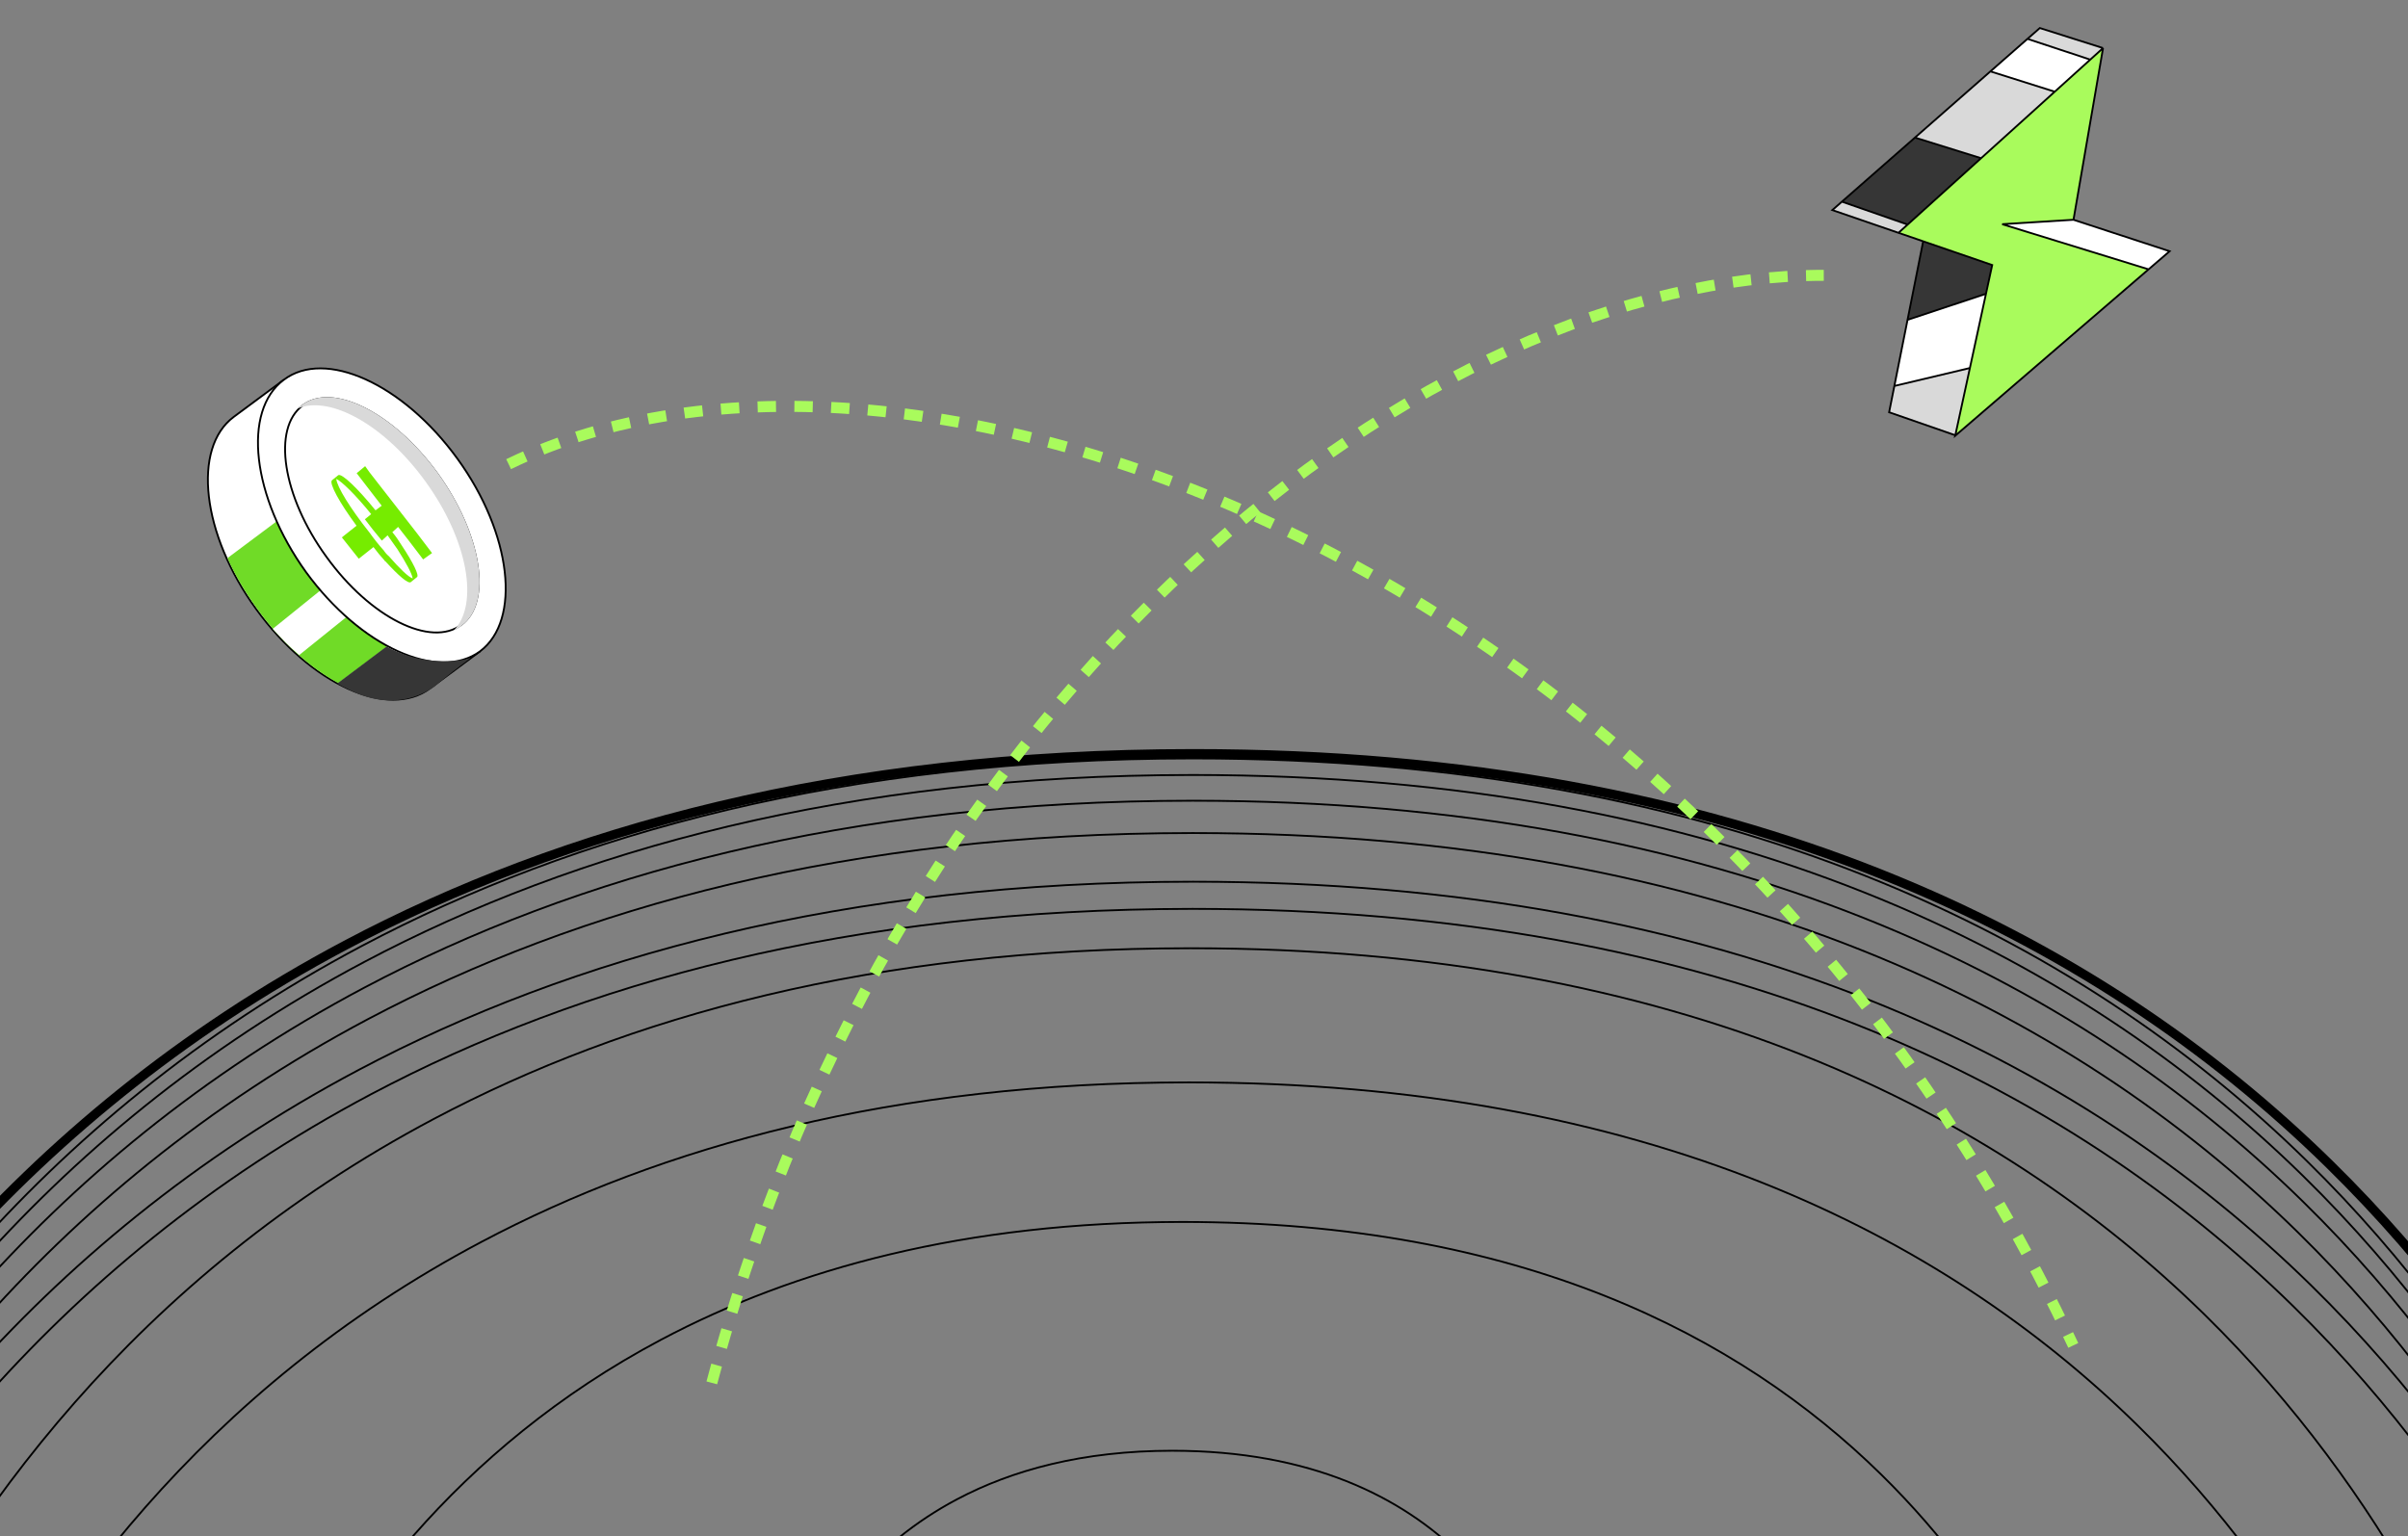 <svg width="655" height="418" viewBox="0 0 655 418" fill="none" xmlns="http://www.w3.org/2000/svg">
<rect x="0" y="0" width="655" height="418" fill="#808080" stroke="none"/>
<path d="M538.883 43.039L520.894 37.428L501.016 54.869L518.896 61.094L538.883 43.039Z" fill="#363636"/>
<path d="M568.572 16.221L551.495 10.575L541.411 19.424L558.913 24.946L568.572 16.221Z" fill="white"/>
<path d="M513.861 112.161L531.867 118.419L535.829 100.128L515.285 105.01L513.861 112.161Z" fill="#D9D9D9"/>
<path d="M540.204 79.932L518.868 87.02L515.285 105.01L535.829 100.128L540.204 79.932Z" fill="white"/>
<path d="M520.894 37.428L538.883 43.039L558.913 24.946L541.411 19.424L520.894 37.428Z" fill="#D9D9D9"/>
<path d="M590.157 68.353L564.012 59.789L544.619 60.995L584.438 73.275L590.157 68.353Z" fill="white"/>
<path d="M564.012 59.789L572.047 13.081L568.572 16.221L558.913 24.946L538.883 43.039L518.896 61.094L516.407 63.342L523.124 65.65L541.899 72.104L540.204 79.932L535.829 100.128L531.867 118.419L531.956 118.45L584.438 73.275L544.619 60.995L564.012 59.789Z" fill="#A9FB5C"/>
<path d="M572.047 13.081L554.854 7.628L551.495 10.575L568.572 16.221L572.047 13.081Z" fill="#D9D9D9"/>
<path d="M498.411 57.156L516.407 63.342L518.896 61.094L501.016 54.869L498.411 57.156Z" fill="#D9D9D9"/>
<path d="M541.899 72.104L523.124 65.65L518.868 87.02L540.204 79.932L541.899 72.104Z" fill="#363636"/>
<path d="M572.047 13.081L564.012 59.789M572.047 13.081L554.854 7.628L551.495 10.575M572.047 13.081L568.572 16.221M564.012 59.789L590.157 68.353L584.438 73.275M564.012 59.789L544.619 60.995L584.438 73.275M516.407 63.342L498.411 57.156L501.016 54.869M516.407 63.342L523.124 65.65M516.407 63.342L518.896 61.094M531.956 118.45L531.838 118.551L531.867 118.419M531.956 118.45L584.438 73.275M531.956 118.45L531.867 118.419M523.124 65.65L541.899 72.104L540.204 79.932M523.124 65.65L518.868 87.02M520.894 37.428L538.883 43.039M520.894 37.428L501.016 54.869M520.894 37.428L541.411 19.424M538.883 43.039L518.896 61.094M538.883 43.039L558.913 24.946M501.016 54.869L518.896 61.094M518.868 87.02L540.204 79.932M518.868 87.02L515.285 105.01M540.204 79.932L535.829 100.128M515.285 105.01L513.861 112.161L531.867 118.419M515.285 105.01L535.829 100.128M535.829 100.128L531.867 118.419M551.495 10.575L568.572 16.221M551.495 10.575L541.411 19.424M568.572 16.221L558.913 24.946M541.411 19.424L558.913 24.946" stroke="black" stroke-width="0.5"/>
<path d="M83.281 112.302L83.326 112.365L83.398 112.391C92.759 115.834 102.734 123.76 110.839 134.936C118.943 146.111 123.389 158.19 123.959 168.341L123.963 168.414L124.006 168.473L130.416 177.32L116.993 187.266L116.992 187.267C111.341 191.49 103.26 191.266 94.692 187.385C86.13 183.507 77.135 175.998 69.724 165.758L69.724 165.757C62.303 155.576 57.92 144.597 56.822 135.104C55.724 125.603 57.919 117.65 63.572 113.427L76.988 103.486L83.281 112.302Z" fill="white" stroke="black" stroke-width="0.5"/>
<path fill-rule="evenodd" clip-rule="evenodd" d="M111.44 134.479C108.206 130.025 104.646 125.986 100.937 122.646L61.856 151.85C63.96 156.548 66.687 161.137 69.921 165.592C76.451 174.757 84.302 181.652 92.011 185.847L123.852 162.023C122.247 153.299 117.995 143.527 111.44 134.479Z" fill="#70DB27"/>
<path fill-rule="evenodd" clip-rule="evenodd" d="M74.193 171.085C76.516 173.645 78.863 176.089 81.397 178.206L119.191 147.757C117.792 144.786 116.191 141.652 114.31 138.702L74.193 171.085Z" fill="white"/>
<path d="M124.458 124.842L124.458 124.842C131.823 135.01 136.178 145.983 137.276 155.476C138.375 164.978 136.208 172.938 130.613 177.174C124.975 181.337 116.872 181.079 108.274 177.192C99.683 173.308 90.654 165.822 83.231 155.641C75.877 145.413 71.522 134.44 70.436 124.965C69.348 115.481 71.538 107.556 77.19 103.333L77.191 103.333C82.784 99.099 90.864 99.322 99.447 103.206C108.023 107.087 117.047 114.603 124.458 124.842Z" fill="white" stroke="black" stroke-width="0.5"/>
<path d="M88.778 151.475L88.777 151.474C82.791 143.238 79.094 134.497 77.937 127.039C76.778 119.565 78.175 113.454 82.266 110.364C86.352 107.278 92.487 107.742 99.162 111.099C105.823 114.449 112.95 120.65 118.938 128.888C124.912 137.184 128.63 145.96 129.801 153.422C130.975 160.9 129.582 166.978 125.452 169.996L125.452 169.996L125.449 169.998C121.362 173.085 115.22 172.649 108.543 169.307C101.879 165.972 94.753 159.771 88.778 151.475Z" fill="white" stroke="black" stroke-width="0.5"/>
<path fill-rule="evenodd" clip-rule="evenodd" d="M119.14 128.742C107.128 112.214 90.518 103.817 82.115 110.165C81.698 110.44 81.257 110.831 80.952 111.133C89.862 107.446 104.71 115.711 115.777 131.065C127.225 146.864 130.413 164.428 123.4 171.556C124.209 171.12 124.992 170.803 125.599 170.203C134.09 163.992 131.125 145.384 119.14 128.742Z" fill="#D9D9D9"/>
<path fill-rule="evenodd" clip-rule="evenodd" d="M105.13 175.905L91.746 185.951C92.432 186.36 93.34 186.916 94.052 187.201C101.986 191.465 110.396 192.036 118.084 186.881C120.918 184.473 124.68 181.468 128.035 179.037C121.752 180.711 112.854 180.17 105.13 175.905Z" fill="#363636"/>
<path fill-rule="evenodd" clip-rule="evenodd" d="M113.447 145.102L100.539 128.532L99.322 126.827L97.018 128.745L101.597 134.702L103.829 137.586L102.324 138.711L102.139 138.831C97.259 132.81 92.921 128.672 92.003 129.281L90.283 130.682C89.481 131.475 92.313 136.737 96.979 143.035L92.984 146.201L97.596 152.006L101.591 148.839C102.573 150.171 103.583 151.354 104.478 152.345C104.598 152.53 104.713 152.718 104.866 152.75C108.326 156.542 110.989 158.877 111.726 158.389L113.446 156.988C114.03 156.471 112.386 153.067 109.271 148.386C108.561 147.271 107.732 145.967 106.718 144.788L108.289 143.355L111.144 147.017L115.099 152.2L117.523 150.466L113.447 145.102ZM103.861 147.077L105.432 145.644C106.415 146.976 107.244 148.28 108.106 149.427C110.475 153.145 112.068 156.057 112.259 157.384C111.08 156.973 108.722 154.703 105.798 151.348C105.258 150.911 104.75 150.321 104.396 149.763C103.112 148.367 101.744 146.626 100.526 144.921C95.288 138.342 91.651 132.427 91.472 130.299C92.918 130.929 96.712 134.628 100.969 139.875L99.249 141.277L101.481 144.161L103.861 147.077Z" fill="#76EC00"/>
<path d="M-114.836 549.953C-114.836 549.953 -87.731 353.439 94.099 257.077C153.159 225.778 228.544 205.045 324.625 205.045C473.61 205.045 570.596 254.895 633.588 316.692C661.549 344.123 682.812 373.908 698.951 402.731C718.914 438.384 731.039 472.567 738.304 499.005M748.625 549.953C748.625 549.953 747.588 538.821 743.616 520.557M743.616 520.557C743.616 520.557 742.341 510.547 738.304 499.005M743.616 520.557C742.229 514.185 740.486 506.944 738.304 499.005" stroke="black" stroke-width="2.5"/>
<path d="M-106.477 544.571C-106.477 544.571 -79.896 351.861 98.413 257.365C156.329 226.672 230.254 206.341 324.475 206.341C470.575 206.341 565.683 255.226 627.455 315.826C654.874 342.726 675.725 371.934 691.552 400.199C711.129 435.162 723.019 468.682 730.143 494.608M740.264 544.571C740.264 544.571 739.248 533.654 735.352 515.743M735.352 515.743C735.352 515.743 734.102 505.927 730.143 494.608M735.352 515.743C733.993 509.494 732.283 502.394 730.143 494.608" stroke="black" stroke-width="0.5"/>
<path d="M-105.211 548.066C-105.211 548.066 -78.71 355.931 99.067 261.718C156.81 231.116 230.514 210.846 324.454 210.846C470.118 210.846 564.942 259.585 626.529 320.004C653.867 346.824 674.656 375.944 690.436 404.126C709.954 438.984 721.808 472.404 728.911 498.253M739.002 548.066C739.002 548.066 737.989 537.182 734.105 519.325M734.105 519.325C734.105 519.325 732.859 509.538 728.911 498.253M734.105 519.325C732.749 513.094 731.045 506.015 728.911 498.253" stroke="black" stroke-width="0.5"/>
<path d="M-105.211 555.066C-105.211 555.066 -78.71 362.931 99.067 268.718C156.811 238.116 230.514 217.846 324.454 217.846C470.118 217.846 564.942 266.585 626.53 327.004C653.867 353.824 674.656 382.944 690.436 411.126C709.954 445.984 721.808 479.404 728.912 505.253M739.002 555.066C739.002 555.066 737.989 544.182 734.105 526.325M734.105 526.325C734.105 526.325 732.859 516.538 728.912 505.253M734.105 526.325C732.75 520.094 731.045 513.015 728.912 505.253" stroke="black" stroke-width="0.5"/>
<path d="M-103.223 562.271C-103.223 562.271 -76.846 371.043 100.092 277.273C157.564 246.816 230.92 226.641 324.417 226.641C469.395 226.641 563.772 275.15 625.069 335.285C652.278 361.978 672.969 390.961 688.674 419.009C708.1 453.703 719.898 486.966 726.968 512.693M737.011 562.271C737.011 562.271 736.003 551.439 732.137 533.666M732.137 533.666C732.137 533.666 730.897 523.925 726.968 512.693M732.137 533.666C730.788 527.465 729.091 520.419 726.968 512.693" stroke="black" stroke-width="0.5"/>
<path d="M-101.641 581.64C-101.641 581.64 -75.364 391.13 100.909 297.714C158.165 267.371 231.245 247.271 324.39 247.271C468.823 247.271 562.845 295.598 623.911 355.507C651.018 382.099 671.631 410.974 687.277 438.917C706.63 473.48 718.384 506.618 725.427 532.248M735.433 581.64C735.433 581.64 734.428 570.848 730.577 553.142M730.577 553.142C730.577 553.142 729.341 543.438 725.427 532.248M730.577 553.142C729.233 546.964 727.543 539.944 725.427 532.248" stroke="black" stroke-width="0.5"/>
<path d="M-108.277 579.552C-108.277 579.552 -81.584 386.022 97.484 291.124C155.647 260.3 229.887 239.882 324.509 239.882C471.231 239.882 566.744 288.975 628.779 349.833C656.315 376.847 677.255 406.18 693.149 434.566C712.809 469.677 724.749 503.34 731.904 529.377M742.068 579.552C742.068 579.552 741.048 568.589 737.135 550.602M737.135 550.602C737.135 550.602 735.88 540.744 731.904 529.377M737.135 550.602C735.77 544.326 734.053 537.195 731.904 529.377" stroke="black" stroke-width="0.5"/>
<path d="M-68.621 565.972C-68.621 565.972 -44.417 390.493 117.948 304.447C170.686 276.498 238.001 257.984 323.797 257.984C456.834 257.984 543.438 302.498 599.687 357.68C624.655 382.175 643.641 408.771 658.053 434.509C675.879 466.346 686.706 496.869 693.194 520.477M702.409 565.972C702.409 565.972 701.484 556.031 697.936 539.722M697.936 539.722C697.936 539.722 696.798 530.784 693.194 520.477M697.936 539.722C696.699 534.032 695.142 527.566 693.194 520.477" stroke="black" stroke-width="0.5"/>
<path d="M-43.648 582.518C-43.648 582.518 -21.012 418.407 130.835 337.935C180.156 311.797 243.11 294.482 323.348 294.482C447.767 294.482 528.761 336.113 581.365 387.72C604.716 410.627 622.473 435.501 635.951 459.572C652.622 489.346 662.747 517.892 668.815 539.97M677.433 582.518C677.433 582.518 676.568 573.221 673.25 557.969M673.25 557.969C673.25 557.969 672.186 549.609 668.815 539.97M673.25 557.969C672.093 552.647 670.637 546.6 668.815 539.97" stroke="black" stroke-width="0.5"/>
<path d="M51.398 544.552C51.398 544.552 68.067 423.704 179.884 364.447C216.203 345.199 262.561 332.449 321.646 332.449C413.265 332.449 472.907 363.105 511.644 401.107C528.839 417.976 541.914 436.292 551.839 454.017C564.116 475.942 571.572 496.963 576.04 513.221M582.386 544.552C582.386 544.552 581.749 537.706 579.306 526.474M579.306 526.474C579.306 526.474 578.522 520.319 576.04 513.221M579.306 526.474C578.454 522.556 577.381 518.103 576.04 513.221" stroke="black" stroke-width="0.5"/>
<path d="M207.227 482.307C207.227 482.307 214.112 432.388 260.3 407.911C275.303 399.96 294.452 394.693 318.859 394.693C356.704 394.693 381.34 407.356 397.342 423.054C404.444 430.022 409.845 437.588 413.945 444.91C419.016 453.966 422.096 462.649 423.942 469.365M426.563 482.307C426.563 482.307 426.3 479.479 425.291 474.84M425.291 474.84C425.291 474.84 424.967 472.297 423.942 469.365M425.291 474.84C424.939 473.221 424.496 471.382 423.942 469.365" stroke="black" stroke-width="0.5"/>
<path d="M193.621 376.223C244.363 185.306 388.89 74.905 496.083 74.905" stroke="#A9FB5C" stroke-width="3" stroke-dasharray="5 5"/>
<path d="M138.352 126.282C245.798 73.991 463.101 151.652 563.95 366.038" stroke="#A9FB5C" stroke-width="3" stroke-dasharray="5 5"/>
</svg>
